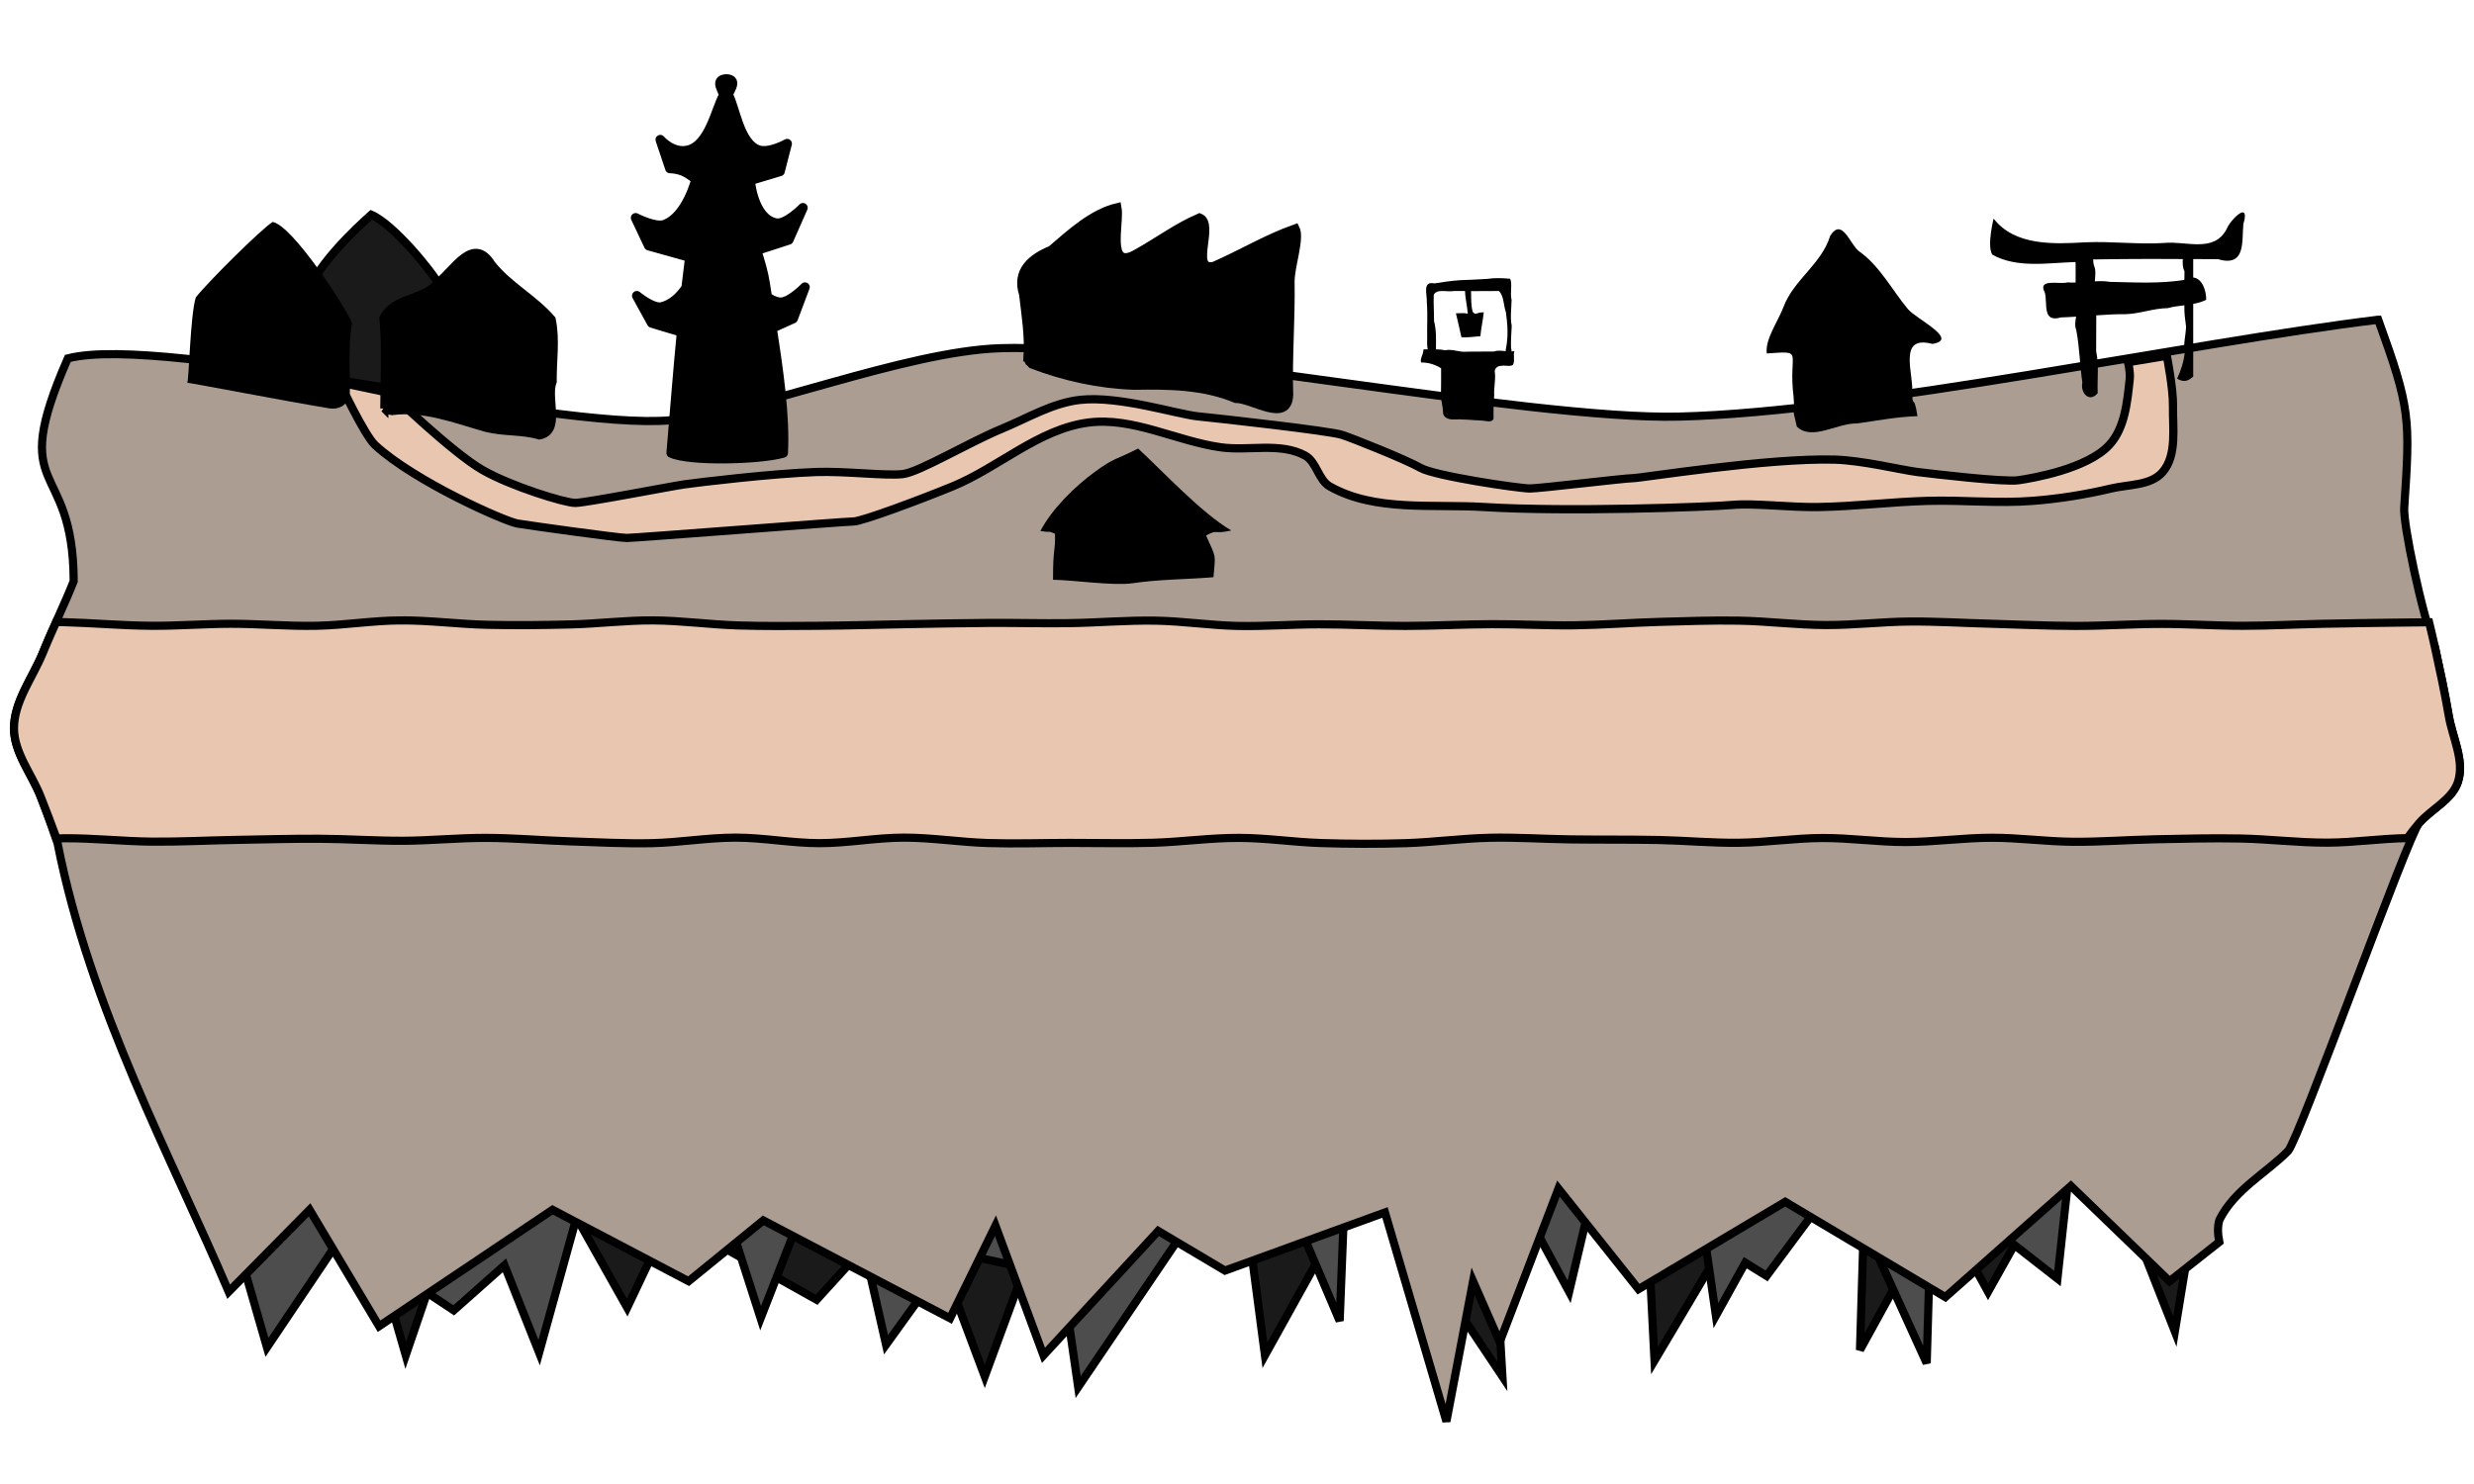 <?xml version="1.0" encoding="UTF-8" standalone="no"?>
<!-- Created with Inkscape (http://www.inkscape.org/) -->

<svg
   xmlns:dc="http://purl.org/dc/elements/1.1/"
   xmlns:cc="http://creativecommons.org/ns#"
   xmlns:rdf="http://www.w3.org/1999/02/22-rdf-syntax-ns#"
   xmlns:svg="http://www.w3.org/2000/svg"
   xmlns="http://www.w3.org/2000/svg"
   xmlns:sodipodi="http://sodipodi.sourceforge.net/DTD/sodipodi-0.dtd"
   xmlns:inkscape="http://www.inkscape.org/namespaces/inkscape"
   inkscape:export-ydpi="90"
   inkscape:export-xdpi="90"
   inkscape:export-filename="/home/micha/Programmieren/git/platformer/images/world/world1.png"
   sodipodi:docname="world1.svg"
   inkscape:version="0.48.2 r9819"
   version="1.1"
   id="svg2"
   height="360"
   width="600">
  <sodipodi:namedview
     id="base"
     pagecolor="#ffffff"
     bordercolor="#666666"
     borderopacity="1.0"
     inkscape:pageopacity="0.0"
     inkscape:pageshadow="2"
     inkscape:zoom="1.4142136"
     inkscape:cx="320.20512"
     inkscape:cy="199.71915"
     inkscape:document-units="px"
     inkscape:current-layer="layer1"
     showgrid="false"
     inkscape:showpageshadow="true"
     inkscape:window-width="1280"
     inkscape:window-height="750"
     inkscape:window-x="0"
     inkscape:window-y="25"
     inkscape:window-maximized="1"
     showguides="true"
     inkscape:guide-bbox="true">
    <inkscape:grid
       type="xygrid"
       id="grid2985"
       empspacing="5"
       visible="true"
       enabled="true"
       snapvisiblegridlinesonly="true"
       spacingx="5px"
       spacingy="5px"
       originx="0px"
       originy="0px" />
  </sodipodi:namedview>
  <defs
     id="defs4">
    <inkscape:path-effect
       fuse_tolerance="0"
       vertical_pattern="false"
       prop_units="false"
       tang_offset="0"
       normal_offset="0"
       spacing="0"
       scale_y_rel="false"
       prop_scale="0.4"
       copytype="single_stretched"
       pattern="m 4.5,552.3 0,10 10,-5 z"
       is_visible="true"
       id="path-effect8298"
       effect="skeletal" />
    <inkscape:path-effect
       fuse_tolerance="0"
       vertical_pattern="false"
       prop_units="false"
       tang_offset="0"
       normal_offset="0"
       spacing="0"
       scale_y_rel="false"
       prop_scale="0.4"
       copytype="single_stretched"
       pattern="m 9.875,552.487 0,10 10,-5 z"
       is_visible="true"
       id="path-effect8295"
       effect="skeletal" />
    <inkscape:path-effect
       fuse_tolerance="0"
       vertical_pattern="false"
       prop_units="false"
       tang_offset="0"
       normal_offset="0"
       spacing="0"
       scale_y_rel="false"
       prop_scale="0.4"
       copytype="single_stretched"
       pattern="m 18.062,552.737 0,10 10,-5 z"
       is_visible="true"
       id="path-effect8292"
       effect="skeletal" />
    <inkscape:path-effect
       fuse_tolerance="0"
       vertical_pattern="false"
       prop_units="false"
       tang_offset="0"
       normal_offset="0"
       spacing="0"
       scale_y_rel="false"
       prop_scale="0.4"
       copytype="single_stretched"
       pattern="m 14.125,552.612 0,10 10,-5 z"
       is_visible="true"
       id="path-effect8289"
       effect="skeletal" />
    <inkscape:path-effect
       fuse_tolerance="0"
       vertical_pattern="false"
       prop_units="false"
       tang_offset="0"
       normal_offset="0"
       spacing="0"
       scale_y_rel="false"
       prop_scale="0.4"
       copytype="single_stretched"
       pattern="m 21.875,552.675 0,10 10,-5 z"
       is_visible="true"
       id="path-effect8286"
       effect="skeletal" />
    <inkscape:path-effect
       fuse_tolerance="0"
       vertical_pattern="false"
       prop_units="false"
       tang_offset="0"
       normal_offset="0"
       spacing="0"
       scale_y_rel="false"
       prop_scale="0.4"
       copytype="single_stretched"
       pattern="m 26.625,552.3 0,10 10,-5 z"
       is_visible="true"
       id="path-effect8283"
       effect="skeletal" />
    <inkscape:path-effect
       fuse_tolerance="0"
       vertical_pattern="false"
       prop_units="false"
       tang_offset="0"
       normal_offset="0"
       spacing="0"
       scale_y_rel="false"
       prop_scale="0.4"
       copytype="single_stretched"
       pattern="m -0.188,552.425 0,10 10,-5 z"
       is_visible="true"
       id="path-effect8280"
       effect="skeletal" />
    <inkscape:path-effect
       fuse_tolerance="0"
       vertical_pattern="false"
       prop_units="false"
       tang_offset="0"
       normal_offset="0"
       spacing="0"
       scale_y_rel="false"
       prop_scale="0.4"
       copytype="single_stretched"
       pattern="m -4.937,552.425 0,10 10,-5 z"
       is_visible="true"
       id="path-effect8277"
       effect="skeletal" />
    <inkscape:path-effect
       fuse_tolerance="0"
       vertical_pattern="false"
       prop_units="false"
       tang_offset="0"
       normal_offset="0"
       spacing="0"
       scale_y_rel="false"
       prop_scale="0.4"
       copytype="single_stretched"
       pattern="m -7.562,552.362 0,10 10,-5 z"
       is_visible="true"
       id="path-effect8274"
       effect="skeletal" />
    <inkscape:path-effect
       effect="skeletal"
       id="path-effect8271"
       is_visible="true"
       pattern="m -7.562,552.362 0,10 10,-5 z"
       copytype="single_stretched"
       prop_scale="0.4"
       scale_y_rel="false"
       spacing="0"
       normal_offset="0"
       tang_offset="0"
       prop_units="false"
       vertical_pattern="false"
       fuse_tolerance="0" />
    <inkscape:path-effect
       effect="skeletal"
       id="path-effect4594"
       is_visible="true"
       pattern="m -7.562,552.362 0,10 10,-5 z"
       copytype="single_stretched"
       prop_scale="0.4"
       scale_y_rel="false"
       spacing="0"
       normal_offset="0"
       tang_offset="0"
       prop_units="false"
       vertical_pattern="false"
       fuse_tolerance="0" />
    <inkscape:path-effect
       effect="skeletal"
       id="path-effect4590"
       is_visible="true"
       pattern="m -4.937,552.425 0,10 10,-5 z"
       copytype="single_stretched"
       prop_scale="0.4"
       scale_y_rel="false"
       spacing="0"
       normal_offset="0"
       tang_offset="0"
       prop_units="false"
       vertical_pattern="false"
       fuse_tolerance="0" />
    <inkscape:path-effect
       effect="skeletal"
       id="path-effect4586"
       is_visible="true"
       pattern="m -0.188,552.425 0,10 10,-5 z"
       copytype="single_stretched"
       prop_scale="0.4"
       scale_y_rel="false"
       spacing="0"
       normal_offset="0"
       tang_offset="0"
       prop_units="false"
       vertical_pattern="false"
       fuse_tolerance="0" />
    <inkscape:path-effect
       effect="skeletal"
       id="path-effect4582"
       is_visible="true"
       pattern="m 26.625,552.3 0,10 10,-5 z"
       copytype="single_stretched"
       prop_scale="0.4"
       scale_y_rel="false"
       spacing="0"
       normal_offset="0"
       tang_offset="0"
       prop_units="false"
       vertical_pattern="false"
       fuse_tolerance="0" />
    <inkscape:path-effect
       effect="skeletal"
       id="path-effect4578"
       is_visible="true"
       pattern="m 21.875,552.675 0,10 10,-5 z"
       copytype="single_stretched"
       prop_scale="0.4"
       scale_y_rel="false"
       spacing="0"
       normal_offset="0"
       tang_offset="0"
       prop_units="false"
       vertical_pattern="false"
       fuse_tolerance="0" />
    <inkscape:path-effect
       effect="skeletal"
       id="path-effect4574"
       is_visible="true"
       pattern="m 14.125,552.612 0,10 10,-5 z"
       copytype="single_stretched"
       prop_scale="0.4"
       scale_y_rel="false"
       spacing="0"
       normal_offset="0"
       tang_offset="0"
       prop_units="false"
       vertical_pattern="false"
       fuse_tolerance="0" />
    <inkscape:path-effect
       effect="skeletal"
       id="path-effect4570"
       is_visible="true"
       pattern="m 18.062,552.737 0,10 10,-5 z"
       copytype="single_stretched"
       prop_scale="0.4"
       scale_y_rel="false"
       spacing="0"
       normal_offset="0"
       tang_offset="0"
       prop_units="false"
       vertical_pattern="false"
       fuse_tolerance="0" />
    <inkscape:path-effect
       effect="skeletal"
       id="path-effect4566"
       is_visible="true"
       pattern="m 9.875,552.487 0,10 10,-5 z"
       copytype="single_stretched"
       prop_scale="0.4"
       scale_y_rel="false"
       spacing="0"
       normal_offset="0"
       tang_offset="0"
       prop_units="false"
       vertical_pattern="false"
       fuse_tolerance="0" />
    <inkscape:path-effect
       effect="skeletal"
       id="path-effect4562"
       is_visible="true"
       pattern="m 4.5,552.3 0,10 10,-5 z"
       copytype="single_stretched"
       prop_scale="0.4"
       scale_y_rel="false"
       spacing="0"
       normal_offset="0"
       tang_offset="0"
       prop_units="false"
       vertical_pattern="false"
       fuse_tolerance="0" />
    <inkscape:path-effect
       fuse_tolerance="0"
       vertical_pattern="false"
       prop_units="false"
       tang_offset="0"
       normal_offset="0"
       spacing="0"
       scale_y_rel="false"
       prop_scale="1"
       copytype="single_stretched"
       pattern="M 0,0 0,10 10,5 z"
       is_visible="true"
       id="path-effect4546"
       effect="skeletal" />
    <inkscape:path-effect
       fuse_tolerance="0"
       vertical_pattern="false"
       prop_units="false"
       tang_offset="0"
       normal_offset="0"
       spacing="0"
       scale_y_rel="false"
       prop_scale="1"
       copytype="single_stretched"
       pattern="M 0,0 0,10 10,5 z"
       is_visible="true"
       id="path-effect4542"
       effect="skeletal" />
    <inkscape:path-effect
       fuse_tolerance="0"
       vertical_pattern="false"
       prop_units="false"
       tang_offset="0"
       normal_offset="0"
       spacing="0"
       scale_y_rel="false"
       prop_scale="1"
       copytype="single_stretched"
       pattern="M 0,0 0,10 10,5 z"
       is_visible="true"
       id="path-effect4538"
       effect="skeletal" />
    <inkscape:path-effect
       fuse_tolerance="0"
       vertical_pattern="false"
       prop_units="false"
       tang_offset="0"
       normal_offset="0"
       spacing="0"
       scale_y_rel="false"
       prop_scale="0.4"
       copytype="single_stretched"
       pattern="m -7.562,552.362 0,10 10,-5 z"
       is_visible="true"
       id="path-effect4534"
       effect="skeletal" />
    <inkscape:path-effect
       fuse_tolerance="0"
       vertical_pattern="false"
       prop_units="false"
       tang_offset="0"
       normal_offset="0"
       spacing="0"
       scale_y_rel="false"
       prop_scale="1"
       copytype="single_stretched"
       pattern="m 0,552.362 0,10 10,-5 z"
       is_visible="true"
       id="path-effect4220"
       effect="skeletal" />
    <inkscape:path-effect
       fuse_tolerance="0"
       vertical_pattern="false"
       prop_units="false"
       tang_offset="0"
       normal_offset="0"
       spacing="0"
       scale_y_rel="false"
       prop_scale="1"
       copytype="single_stretched"
       pattern="M 0,5 10,10 10,0 z"
       is_visible="true"
       id="path-effect6242"
       effect="skeletal" />
    <inkscape:path-effect
       fuse_tolerance="0"
       vertical_pattern="false"
       prop_units="false"
       tang_offset="0"
       normal_offset="0"
       spacing="0"
       scale_y_rel="false"
       prop_scale="1"
       copytype="single_stretched"
       pattern="M 0,5 10,10 10,0 z"
       is_visible="true"
       id="path-effect6238"
       effect="skeletal" />
    <inkscape:path-effect
       fuse_tolerance="0"
       vertical_pattern="false"
       prop_units="false"
       tang_offset="0"
       normal_offset="0"
       spacing="0"
       scale_y_rel="false"
       prop_scale="1"
       copytype="single_stretched"
       pattern="M 0,0 0,10 10,5 z"
       is_visible="true"
       id="path-effect6234"
       effect="skeletal" />
    <inkscape:path-effect
       fuse_tolerance="0"
       vertical_pattern="false"
       prop_units="false"
       tang_offset="0"
       normal_offset="0"
       spacing="0"
       scale_y_rel="false"
       prop_scale="1"
       copytype="single_stretched"
       pattern="M 0,0 0,10 10,5 z"
       is_visible="true"
       id="path-effect6230"
       effect="skeletal" />
    <inkscape:path-effect
       effect="skeletal"
       id="path-effect4562-4"
       is_visible="true"
       pattern="m 4.5,552.3 0,10 10,-5 z"
       copytype="single_stretched"
       prop_scale="0.4"
       scale_y_rel="false"
       spacing="0"
       normal_offset="0"
       tang_offset="0"
       prop_units="false"
       vertical_pattern="false"
       fuse_tolerance="0" />
    <inkscape:path-effect
       effect="skeletal"
       id="path-effect4566-8"
       is_visible="true"
       pattern="m 9.875,552.487 0,10 10,-5 z"
       copytype="single_stretched"
       prop_scale="0.4"
       scale_y_rel="false"
       spacing="0"
       normal_offset="0"
       tang_offset="0"
       prop_units="false"
       vertical_pattern="false"
       fuse_tolerance="0" />
    <inkscape:path-effect
       effect="skeletal"
       id="path-effect4570-7"
       is_visible="true"
       pattern="m 18.062,552.737 0,10 10,-5 z"
       copytype="single_stretched"
       prop_scale="0.4"
       scale_y_rel="false"
       spacing="0"
       normal_offset="0"
       tang_offset="0"
       prop_units="false"
       vertical_pattern="false"
       fuse_tolerance="0" />
    <inkscape:path-effect
       effect="skeletal"
       id="path-effect4574-0"
       is_visible="true"
       pattern="m 14.125,552.612 0,10 10,-5 z"
       copytype="single_stretched"
       prop_scale="0.4"
       scale_y_rel="false"
       spacing="0"
       normal_offset="0"
       tang_offset="0"
       prop_units="false"
       vertical_pattern="false"
       fuse_tolerance="0" />
    <inkscape:path-effect
       effect="skeletal"
       id="path-effect4578-2"
       is_visible="true"
       pattern="m 21.875,552.675 0,10 10,-5 z"
       copytype="single_stretched"
       prop_scale="0.4"
       scale_y_rel="false"
       spacing="0"
       normal_offset="0"
       tang_offset="0"
       prop_units="false"
       vertical_pattern="false"
       fuse_tolerance="0" />
    <inkscape:path-effect
       effect="skeletal"
       id="path-effect4582-5"
       is_visible="true"
       pattern="m 26.625,552.3 0,10 10,-5 z"
       copytype="single_stretched"
       prop_scale="0.4"
       scale_y_rel="false"
       spacing="0"
       normal_offset="0"
       tang_offset="0"
       prop_units="false"
       vertical_pattern="false"
       fuse_tolerance="0" />
    <inkscape:path-effect
       effect="skeletal"
       id="path-effect4586-5"
       is_visible="true"
       pattern="m -0.188,552.425 0,10 10,-5 z"
       copytype="single_stretched"
       prop_scale="0.4"
       scale_y_rel="false"
       spacing="0"
       normal_offset="0"
       tang_offset="0"
       prop_units="false"
       vertical_pattern="false"
       fuse_tolerance="0" />
    <inkscape:path-effect
       effect="skeletal"
       id="path-effect4590-6"
       is_visible="true"
       pattern="m -4.937,552.425 0,10 10,-5 z"
       copytype="single_stretched"
       prop_scale="0.4"
       scale_y_rel="false"
       spacing="0"
       normal_offset="0"
       tang_offset="0"
       prop_units="false"
       vertical_pattern="false"
       fuse_tolerance="0" />
    <inkscape:path-effect
       effect="skeletal"
       id="path-effect4594-6"
       is_visible="true"
       pattern="m -7.562,552.362 0,10 10,-5 z"
       copytype="single_stretched"
       prop_scale="0.4"
       scale_y_rel="false"
       spacing="0"
       normal_offset="0"
       tang_offset="0"
       prop_units="false"
       vertical_pattern="false"
       fuse_tolerance="0" />
    <inkscape:path-effect
       fuse_tolerance="0"
       vertical_pattern="false"
       prop_units="false"
       tang_offset="0"
       normal_offset="0"
       spacing="0"
       scale_y_rel="false"
       prop_scale="0.4"
       copytype="single_stretched"
       pattern="m -7.562,552.362 0,10 10,-5 z"
       is_visible="true"
       id="path-effect4534-2"
       effect="skeletal" />
    <inkscape:path-effect
       fuse_tolerance="0"
       vertical_pattern="false"
       prop_units="false"
       tang_offset="0"
       normal_offset="0"
       spacing="0"
       scale_y_rel="false"
       prop_scale="0.4"
       copytype="single_stretched"
       pattern="m 4.5,552.3 0,10 10,-5 z"
       is_visible="true"
       id="path-effect8298-7"
       effect="skeletal" />
    <inkscape:path-effect
       fuse_tolerance="0"
       vertical_pattern="false"
       prop_units="false"
       tang_offset="0"
       normal_offset="0"
       spacing="0"
       scale_y_rel="false"
       prop_scale="0.4"
       copytype="single_stretched"
       pattern="m 9.875,552.487 0,10 10,-5 z"
       is_visible="true"
       id="path-effect8295-2"
       effect="skeletal" />
    <inkscape:path-effect
       fuse_tolerance="0"
       vertical_pattern="false"
       prop_units="false"
       tang_offset="0"
       normal_offset="0"
       spacing="0"
       scale_y_rel="false"
       prop_scale="0.4"
       copytype="single_stretched"
       pattern="m 18.062,552.737 0,10 10,-5 z"
       is_visible="true"
       id="path-effect8292-1"
       effect="skeletal" />
    <inkscape:path-effect
       fuse_tolerance="0"
       vertical_pattern="false"
       prop_units="false"
       tang_offset="0"
       normal_offset="0"
       spacing="0"
       scale_y_rel="false"
       prop_scale="0.4"
       copytype="single_stretched"
       pattern="m 14.125,552.612 0,10 10,-5 z"
       is_visible="true"
       id="path-effect8289-8"
       effect="skeletal" />
    <inkscape:path-effect
       fuse_tolerance="0"
       vertical_pattern="false"
       prop_units="false"
       tang_offset="0"
       normal_offset="0"
       spacing="0"
       scale_y_rel="false"
       prop_scale="0.4"
       copytype="single_stretched"
       pattern="m 21.875,552.675 0,10 10,-5 z"
       is_visible="true"
       id="path-effect8286-7"
       effect="skeletal" />
    <inkscape:path-effect
       fuse_tolerance="0"
       vertical_pattern="false"
       prop_units="false"
       tang_offset="0"
       normal_offset="0"
       spacing="0"
       scale_y_rel="false"
       prop_scale="0.4"
       copytype="single_stretched"
       pattern="m 26.625,552.3 0,10 10,-5 z"
       is_visible="true"
       id="path-effect8283-9"
       effect="skeletal" />
    <inkscape:path-effect
       fuse_tolerance="0"
       vertical_pattern="false"
       prop_units="false"
       tang_offset="0"
       normal_offset="0"
       spacing="0"
       scale_y_rel="false"
       prop_scale="0.4"
       copytype="single_stretched"
       pattern="m -0.188,552.425 0,10 10,-5 z"
       is_visible="true"
       id="path-effect8280-8"
       effect="skeletal" />
    <inkscape:path-effect
       fuse_tolerance="0"
       vertical_pattern="false"
       prop_units="false"
       tang_offset="0"
       normal_offset="0"
       spacing="0"
       scale_y_rel="false"
       prop_scale="0.4"
       copytype="single_stretched"
       pattern="m -4.937,552.425 0,10 10,-5 z"
       is_visible="true"
       id="path-effect8277-1"
       effect="skeletal" />
    <inkscape:path-effect
       fuse_tolerance="0"
       vertical_pattern="false"
       prop_units="false"
       tang_offset="0"
       normal_offset="0"
       spacing="0"
       scale_y_rel="false"
       prop_scale="0.4"
       copytype="single_stretched"
       pattern="m -7.562,552.362 0,10 10,-5 z"
       is_visible="true"
       id="path-effect8274-8"
       effect="skeletal" />
    <inkscape:path-effect
       effect="skeletal"
       id="path-effect8271-0"
       is_visible="true"
       pattern="m -7.562,552.362 0,10 10,-5 z"
       copytype="single_stretched"
       prop_scale="0.4"
       scale_y_rel="false"
       spacing="0"
       normal_offset="0"
       tang_offset="0"
       prop_units="false"
       vertical_pattern="false"
       fuse_tolerance="0" />
  </defs>
  <g
     inkscape:label="Ebene 1"
     inkscape:groupmode="layer"
     id="layer1"
     transform="translate(0,-692.362)">
    <path
       inkscape:connector-curvature="0"
       id="path6533"
       d="m 106.679,761.763 c -1.786,-3.453 -11.264,-14.998 -16.63,-17.303 -2.918,2.615 -14.714,13.15 -16.747,22.195 -1.532,7.023 -1.16,30.541 -0.598,30.958 0.678,0.176 34.494,-6.853 33.999,-6.614 -2.052,0.989 1.293,-0.693 1.38,-2.537 0.315,-6.686 -0.503,-23.253 -1.405,-26.699 z"
       style="fill:#1a1a1a;fill-opacity:1;stroke:#000000;stroke-width:2;stroke-miterlimit:4;stroke-opacity:1;stroke-dasharray:none"
       sodipodi:nodetypes="ccccssc" />
    <path
       inkscape:connector-curvature="0"
       id="path6499"
       d="m 89.337,989.692 9.06,31.446 14.237,-41.714 23.944,2.567 15.531,27.595 10.354,-21.82 35.593,19.894 23.944,-26.312 16.826,44.923 17.473,-47.49 44.653,-1.925 5.824,44.281 24.591,-44.281 33.004,49.415 -3.236,-55.832 37.534,1.284 2.589,50.698 27.827,-46.848 23.297,1.925 -1.294,42.356 19.414,-35.296 11.649,21.178 19.414,-34.655 9.707,3.209 16.178,41.072 25.492,-155.856 -494.851,33.941 z"
       style="fill:#1a1a1a;fill-opacity:1;stroke:#000000;stroke-width:1.977;stroke-linecap:butt;stroke-linejoin:miter;stroke-miterlimit:4;stroke-opacity:1;stroke-dasharray:none"
       sodipodi:nodetypes="cccccccccccccccccccccccccccc" />
    <path
       sodipodi:nodetypes="ccccccccccccccccccccccccccccccccc"
       inkscape:connector-curvature="0"
       id="path6497"
       d="m 55.686,987.767 9.06,31.446 18.12,-26.954 27.18,17.969 12.296,-10.91 8.413,21.178 11.001,-39.789 33.651,3.209 9.06,28.237 11.001,-28.237 12.296,3.209 7.119,31.446 16.178,-22.461 26.533,5.776 3.883,26.954 27.827,-41.072 25.238,0.642 10.354,24.387 1.294,-32.729 40.123,-0.642 14.237,26.312 7.119,-30.162 23.944,4.492 4.53,31.446 7.119,-12.835 5.177,3.209 18.12,-24.387 20.708,45.564 1.294,-44.281 30.416,23.745 14.035,-129.586 -472.747,19.092 z"
       style="fill:#4d4d4d;stroke:#000000;stroke-width:1.977;stroke-linecap:butt;stroke-linejoin:miter;stroke-miterlimit:4;stroke-opacity:1;stroke-dasharray:none" />
    <path
       id="path4144"
       d="m 576.772,769.925 c -45.891,5.559 -124.303,22.392 -169.536,23.5 -36.72,0.899 -129.93,-17.799 -164.683,-16.594 -23.469,0.814 -59.009,15.558 -79.789,17.469 -28.849,2.653 -122.467,-21.168 -146.312,-15 -14.862,34.001 1.332,23.685 1.418,54.062 -2.322,5.845 -5.118,11.478 -7.468,17.312 -2.385,5.92 -7.028,11.879 -6.996,18.438 0.028,5.869 4.315,11.048 6.429,16.406 0.531,1.346 1.743,4.529 4.127,11.404 7.874,40.042 27.694,76.371 41.506,108.799 l 19.619,-19.882 16.845,28.248 42.07,-28.248 33.004,17.329 18.104,-14.748 45.302,23.739 11.011,-22.462 11.64,31.453 27.828,-30.177 16.187,9.615 38.81,-14.096 14.9,50.682 6.464,-34.006 6.464,14.748 14.243,-37.211 19.419,24.391 35.578,-21.186 38.838,23.115 30.43,-26.972 23.938,23.115 12.069,-9.53 c -0.353,-1.818 -0.504,-3.635 0.029,-5.36 3.65,-7.339 11.523,-11.465 16.645,-16.705 2.604,-2.713 29.052,-76.392 31.761,-79.524 3.011,-3.48 8.061,-5.69 9.454,-10.062 1.631,-5.123 -1.335,-10.672 -2.237,-15.969 -0.949,-5.57 -2.135,-11.104 -3.34,-16.625 -3.237,-8.281 -7.736,-29.865 -7.468,-33.844 1.471,-21.834 1.503,-24.043 -6.302,-45.625 z"
       style="fill:#ac9d93;fill-opacity:1;stroke:#000000;stroke-width:1.977;stroke-linecap:butt;stroke-linejoin:miter;stroke-miterlimit:4;stroke-opacity:1;stroke-dasharray:none"
       inkscape:connector-curvature="0"
       sodipodi:nodetypes="csssccssscccccccccccccccccccccccccssscscc" />
    <path
       id="path6322"
       d="m 97.129,842.859 c -6.821,0.043 -13.6,1.172 -20.42,1.311 -6.899,0.141 -13.796,-0.495 -20.697,-0.488 -6.461,0.006 -12.914,0.54 -19.374,0.488 -7.071,-0.057 -14.12,-0.683 -21.189,-0.884 -0.604,-0.017 -1.211,-0.014 -1.814,-0.03 -1.101,2.468 -2.22,4.936 -3.229,7.441 -2.385,5.92 -7.043,11.831 -7.012,18.39 0.028,5.869 4.314,11.08 6.427,16.438 1.342,3.401 2.652,6.813 3.906,10.247 0.632,-0.016 1.274,-0.057 1.907,-0.061 7.131,-0.042 14.242,0.765 21.373,0.823 6.787,0.056 13.573,-0.312 20.358,-0.427 6.729,-0.114 13.444,-0.311 20.174,-0.274 6.805,0.037 13.615,0.528 20.42,0.488 6.646,-0.039 13.282,-0.722 19.928,-0.701 6.882,0.021 13.756,0.635 20.635,0.854 6.533,0.208 13.055,0.573 19.59,0.427 6.763,-0.152 13.501,-1.341 20.266,-1.342 6.813,-9.8e-4 13.577,1.339 20.389,1.342 6.837,0.003 13.614,-1.337 20.451,-1.342 6.8,-0.005 13.562,1.098 20.358,1.311 6.59,0.207 13.181,-0.021 19.774,-0.03 6.746,-0.01 13.523,0.166 20.266,-0.03 6.998,-0.204 13.942,-1.213 20.943,-1.189 6.606,0.022 13.171,1.037 19.774,1.25 6.858,0.222 13.746,0.248 20.604,0.03 6.822,-0.217 13.596,-1.16 20.42,-1.311 6.477,-0.144 12.958,0.306 19.436,0.396 7.206,0.101 14.414,8.6e-4 21.619,0.152 6.416,0.135 12.834,0.745 19.251,0.671 6.787,-0.078 13.54,-1.13 20.328,-1.159 6.698,-0.028 13.383,0.974 20.082,0.976 7.047,0.002 14.05,-1.042 21.096,-1.037 6.49,0.004 12.946,0.912 19.436,0.976 6.759,0.066 13.539,-0.477 20.297,-0.61 6.806,-0.134 13.614,-0.316 20.42,-0.183 7.074,0.138 14.113,1.038 21.189,1.006 6.447,-0.028 12.866,-1.012 19.313,-1.098 0.921,-1.236 1.853,-2.465 2.86,-3.629 3.011,-3.48 8.049,-5.692 9.441,-10.064 1.631,-5.123 -1.343,-10.683 -2.245,-15.98 -0.949,-5.57 -2.147,-11.099 -3.352,-16.621 -0.444,-2.033 -0.928,-4.045 -1.415,-6.069 -1.793,0.018 -3.589,0.041 -5.382,0.061 -6.768,0.075 -13.53,0.167 -20.297,0.305 -6.459,0.131 -12.914,0.478 -19.374,0.488 -6.63,0.01 -13.237,-0.458 -19.866,-0.457 -6.925,5e-5 -13.864,0.498 -20.789,0.488 -7.057,-0.01 -14.103,-0.364 -21.158,-0.549 -6.353,-0.167 -12.712,-0.567 -19.067,-0.518 -6.79,0.052 -13.568,0.881 -20.358,0.854 -7.053,-0.029 -14.076,-0.942 -21.127,-1.067 -6.452,-0.115 -12.893,0.127 -19.344,0.305 -6.82,0.188 -13.628,0.732 -20.451,0.823 -6.703,0.09 -13.409,-0.299 -20.112,-0.274 -7.011,0.026 -14.024,0.42 -21.035,0.427 -6.948,0.007 -13.872,-0.397 -20.82,-0.396 -6.614,5.4e-4 -13.254,0.545 -19.866,0.396 -6.619,-0.149 -13.185,-1.166 -19.805,-1.281 -7.1,-0.124 -14.181,0.521 -21.281,0.61 -6.307,0.079 -12.636,-0.094 -18.944,-0.061 -6.779,0.035 -13.55,0.19 -20.328,0.305 -7.062,0.12 -14.125,0.346 -21.189,0.396 -6.546,0.047 -13.078,0.116 -19.62,-0.091 -6.856,-0.218 -13.683,-1.185 -20.543,-1.22 -6.624,-0.034 -13.244,0.8 -19.866,0.976 -6.783,0.18 -13.575,0.247 -20.358,0.091 -7.008,-0.161 -13.994,-1.112 -21.004,-1.067 z"
       style="fill:#e9c6af;fill-opacity:1;stroke:#000000;stroke-width:1.977;stroke-linecap:butt;stroke-linejoin:miter;stroke-miterlimit:4;stroke-opacity:1;stroke-dasharray:none"
       inkscape:connector-curvature="0" />
    <path
       style="fill:#000000;fill-opacity:1;stroke:#000000;stroke-width:2.327;stroke-linecap:butt;stroke-linejoin:round;stroke-miterlimit:4;stroke-opacity:1;stroke-dasharray:none"
       d="m 176.188,711.519 c -3.315,0.133 -0.325,3.379 -0.719,4.062 -1.834,3.182 -3.416,12.106 -8.715,13.261 -3.733,0.813 -6.618,-2.597 -6.618,-2.597 l 2.339,6.98 c 4.073,0.135 5.478,2.376 6.37,2.512 0,0 -2.217,9.143 -7.688,11.125 -2.26,0.819 -7,-1.656 -7,-1.656 l 3.188,6.75 9.969,2.781 c -0.325,2.614 -0.637,5.105 -0.906,7.469 -1.444,2.093 -3.386,4.018 -5.938,4.625 -2.143,0.51 -6.031,-2.719 -6.031,-2.719 l 3.625,6.594 7.25,2.188 c -0.94,9.665 -1.593,18.327 -2.531,29.344 4.32,2.046 21.541,1.629 27.156,0 0.47,-8.9 -1.118,-20.076 -2.719,-30.281 l 5.125,-2.312 2.875,-7.625 c 0,0 -3.886,4.055 -6.281,3.656 -1.077,-0.179 -2.038,-0.643 -2.875,-1.281 -0.163,-1.044 -0.352,-2.192 -0.5,-3.188 -0.402,-2.703 -1.227,-5.418 -2.094,-8.125 l 7.812,-2.531 3.438,-7.781 c 0,0 -4.097,4.217 -6.562,3.719 -5.525,-1.116 -6.25,-10.375 -6.25,-10.375 l 7.256,-2.178 1.732,-6.72 c 0,0 -4.334,2.45 -6.981,1.542 -4.588,-1.574 -5.655,-10.343 -7.256,-13.238 -0.359,-0.648 2.713,-3.823 -0.469,-4 z"
       id="path6459"
       inkscape:connector-curvature="0"
       sodipodi:nodetypes="csscccsccccsccccccccscscccscccssc" />
    <path
       inkscape:connector-curvature="0"
       id="path6461"
       d="m 249.186,779.249 c 0.398,-5.232 -0.452,-10.375 -1.052,-15.498 -1.844,-5.748 2.176,-8.908 6.792,-10.788 4.77,-4.095 10.009,-8.932 16.073,-10.357 0.752,3.777 -2.733,15.502 4.584,11.241 5.147,-2.839 9.922,-6.449 15.336,-8.744 3.93,1.545 -2.356,12.989 3.423,11.771 6.682,-2.911 12.96,-6.739 19.842,-9.139 1.254,2.474 -1.177,8.93 -1.203,12.918 0.16,9.185 -0.625,18.327 -0.335,27.52 -0.327,7.153 -8.904,0.907 -12.946,0.954 -7.803,-3.262 -16.302,-3.344 -24.617,-3.198 -8.504,-0.269 -16.918,-2.133 -24.818,-5.138 l -0.682,-0.655 -0.395,-0.887 -5e-5,-5e-5 z"
       style="fill:#000000;fill-opacity:1;stroke:#000000;stroke-width:1.977;stroke-linecap:butt;stroke-linejoin:miter;stroke-miterlimit:4;stroke-opacity:1;stroke-dasharray:none" />
    <path
       inkscape:connector-curvature="0"
       id="path6463"
       d="m 465.023,793.32 c -0.914,-6.266 -1.288,-0.79 -1.268,-7.186 -0.313,-5.022 -2.741,-12.353 4.909,-10.345 6.638,-1.066 -3.919,-5.993 -5.991,-8.489 -3.897,-4.696 -6.732,-10.361 -11.782,-13.963 -2.214,-1.579 -4.125,-8.434 -7.044,-3.734 -2.035,6.753 -8.823,10.655 -11.257,17.095 -1.424,3.768 -4.571,7.987 -4.101,11.409 9.349,-0.641 5.11,-0.667 6.498,10.571 0.474,6.263 -0.637,1.03 0.775,7.152 3.651,3.584 9.835,-0.869 14.58,-0.743 4.866,-0.673 9.725,-1.627 14.681,-1.766 z"
       style="fill:#000000;fill-opacity:1;stroke:none"
       sodipodi:nodetypes="cccsscsccccc" />
    <path
       id="path6465"
       d="m 543.811,743.894 c -1.059,0.133 -3.164,2.476 -3.813,4.031 -3.051,5.888 -9.929,2.824 -15.094,3.375 -6.409,0.405 -12.796,-0.444 -19.191,-0.156 -7.597,0.44 -17.065,0.897 -22.216,-5.75 0.028,-0.117 -1.699,6.614 -0.315,8.75 6.073,3.362 13.468,1.971 20.168,1.781 0.012,0.189 0.021,0.375 0.032,0.562 -0.008,1.47 -0.003,2.936 0,4.406 -0.653,0.013 -1.301,0.04 -1.954,-0.031 -1.796,0.581 -7.402,-1.112 -5.515,2.469 0.726,2.542 -0.729,7.405 3.876,6.031 1.241,-0.034 2.481,-0.109 3.718,-0.188 -0.199,1.093 -0.39,2.174 0.032,3.25 0.804,4.216 0.871,8.544 1.481,12.781 -0.553,2.43 1.699,4.984 3.718,2.531 -0.156,-3.383 0.362,-6.843 -0.378,-10.156 0.032,-2.909 0.037,-5.806 0.032,-8.719 2.327,-0.157 4.66,-0.312 6.996,-0.281 3.525,-0.073 6.802,-1.435 10.336,-1.469 1.295,-0.377 2.679,-0.52 4.034,-0.688 -0.066,1.754 0.18,3.449 0.41,5.188 -0.076,2.147 -0.713,4.259 -0.347,6.438 -0.215,2.088 -0.928,4.231 -1.828,6.156 1.517,0.914 2.599,0.702 3.908,-0.5 0.015,-5.873 0.002,-11.752 0,-17.625 1.09,-0.202 2.155,-0.487 3.151,-1 0.022,-2.356 -1.037,-5.201 -3.151,-5.406 -3.5e-4,-1.489 -3.4e-4,-2.98 0,-4.469 1.997,0.009 3.996,0.023 5.987,0.031 6.817,1.979 5.779,-4.241 6.176,-8.562 0.653,-2.151 0.383,-2.861 -0.252,-2.781 z m -22.248,11.281 c 2.611,-4.2e-4 5.206,0.021 7.815,0.031 -0.055,1.037 -0.068,2.037 0.41,2.969 -0.011,0.685 -0.029,1.377 -0.032,2.062 -0.021,0.013 -0.042,0.018 -0.063,0.031 -5.953,0.962 -12.051,0.586 -18.025,0.469 -1.199,-0.214 -2.417,-0.195 -3.624,-0.125 0.077,-1.301 0.343,-2.624 -0.221,-3.875 -0.117,-0.354 -0.169,-0.885 -0.189,-1.438 4.623,-0.071 9.285,-0.124 13.928,-0.125 z"
       style="fill:#000000;fill-opacity:1;stroke:none"
       inkscape:connector-curvature="0" />
    <path
       style="fill:#e9c6af;fill-opacity:1;stroke:#000000;stroke-opacity:1;stroke-width:2;stroke-miterlimit:4;stroke-dasharray:none"
       d="m 94.75,95.375 c 0,0 14.869,14.38 22.25,18.625 6.9,3.969 20,8 22.5,8 2.5,0 23,-4 26.5,-4.5 3.5,-0.5 21.293,-2.627 32,-3 6.998,-0.244 17,1 21,0.5 4,-0.5 15.865,-7.643 24,-11 6.239,-2.575 12.289,-6.281 19,-7 9.538,-1.022 23.5,3.5 28.5,4 5,0.5 32,3.5 35,4.5 3,1 15.5,6 19,8 3.5,2 24,5 26.5,5 2.5,0 23,-2.5 25,-2.5 2,0 32.605,-4.97 49,-4.5 6.738,0.193 16,2.5 20,3 4,0.5 21,2.5 24.5,2 3.5,-0.5 16.627,-2.761 22,-8.5 3.819,-4.079 4.408,-10.444 5,-16 0.195,-1.831 -0.412,-4.13 -0.412,-4.13 L 525.5,86.309 c 0,0 1.575,7.995 1.5,12.191 -0.096,5.397 1.011,11.899 -2.5,16 -2.845,3.323 -8.244,2.989 -12.5,4 -6.238,1.481 -12.608,2.498 -19,3 -8.474,0.665 -17.003,-0.24 -25.5,0 -8.844,0.25 -17.654,1.355 -26.5,1.5 -7.001,0.115 -15.5,-1 -21,-0.5 -5.5,0.5 -40.038,1.741 -60,0.5 -12.586,-0.783 -26.521,1.204 -37.5,-5 -2.787,-1.575 -3.185,-5.974 -6,-7.5 -6.036,-3.271 -13.703,-1.033 -20.5,-2 -10.744,-1.528 -21.235,-7.373 -32,-6 -12.055,1.538 -21.758,10.882 -33,15.5 -7.85,3.225 -22,8.5 -24,8.5 -2,0 -53,4 -55,4 -2,0 -23.5,-3 -26.5,-3.5 -3,-0.5 -24.832,-10.118 -34.5,-19 -2.655,-2.439 -8.625,-15.25 -8.625,-15.25 z"
       id="path5479"
       inkscape:connector-curvature="0"
       transform="translate(0,692.362)"
       sodipodi:nodetypes="csssssssssssssssssccssssssssssssssssscc" />
    <path
       inkscape:connector-curvature="0"
       id="path6451"
       d="m 93.208,791.447 c 0.035,-7.287 0.451,-14.677 -0.203,-21.883 2.348,-5.171 9.917,-4.301 13.336,-8.804 3.849,-2.979 8.439,-11.367 12.855,-4.279 4.098,5.208 10.272,8.315 14.592,13.354 1.05,4.957 0.177,10.086 0.241,15.102 -1.608,3.979 2.262,12.025 -3.214,13.05 -4.296,-1.252 -8.709,-0.736 -13.024,-1.859 -7.396,-2.108 -14.899,-5.068 -22.737,-4.053 l -0.935,-0.207 -0.912,-0.422 0,0 z"
       style="fill:#000000;fill-opacity:1;stroke:#000000;stroke-width:1.977;stroke-linecap:butt;stroke-linejoin:miter;stroke-miterlimit:4;stroke-opacity:1;stroke-dasharray:none" />
    <path
       inkscape:connector-curvature="0"
       id="path6531"
       d="m 85.397,770.803 c -1.008,-3.019 -14.345,-23.737 -19.27,-24.599 -2.678,1.627 -15.72,14.582 -18.643,18.298 -1.35,4.361 -1.659,20.133 -2.061,20.706 0.57,-0.009 24.72,4.626 34.442,6.215 2.219,0.363 4.202,-0.696 4.825,-2.729 0.581,-1.895 -0.56,-11.44 0.707,-17.89 z"
       style="fill:#000000;fill-opacity:1;stroke:none"
       sodipodi:nodetypes="ccccssc" />
    <path
       style="fill:#000000;fill-opacity:1;stroke:none"
       d="m 255.86,821.844 c -1.874,-0.819 -0.635,-0.189 -3.542,-0.676 2.87,-5.444 8.407,-10.852 13.258,-14.382 4.82,-3.508 4.783,-2.744 10.444,-5.618 6.269,5.783 15.213,15.518 22.595,19.883 -4.534,1.027 -3.107,-0.434 -6.119,1.22 2.525,5.655 2.302,4.19 1.803,10.11 -6.296,0.537 -13.26,0.506 -19.702,1.477 -4.406,0.665 -14.389,-0.791 -19.209,-0.853 -0.035,-8.093 0.61,-6.662 0.472,-11.161 z"
       id="path5989"
       inkscape:connector-curvature="0"
       sodipodi:nodetypes="ccsccccscc" />
    <path
       style="fill:#000000;stroke:none;stroke-width:2;stroke-linecap:butt;stroke-linejoin:miter;stroke-opacity:1;stroke-miterlimit:4;stroke-dasharray:none;fill-opacity:1"
       d="M 363.438 67.469 C 362.516 67.462 361.584 67.52 360.656 67.656 C 358.453 67.771 356.288 67.916 354.094 67.969 C 351.998 68.122 349.918 68.408 347.844 68.75 C 344.835 68.109 346.18 71.617 346.031 73.344 C 346.28 76.248 346.057 79.23 346.125 82.156 C 346.089 82.71 346.069 83.839 346.25 84.75 C 345.916 84.753 345.583 84.762 345.25 84.75 L 345.219 84.906 L 345.188 85.062 C 345.157 86.024 344.32 87.106 344.656 87.938 C 346.357 87.914 348.073 88.412 349.5 89.344 C 349.488 91.446 349.522 93.555 349.469 95.656 C 349.43 97.153 349.952 98.611 349.969 100.094 C 350.013 101.3 351.314 101.777 352.344 101.75 C 354.721 101.634 357.097 101.939 359.469 102.031 C 360.353 102.067 361.758 102.65 362.219 101.594 C 362.193 99.705 362.191 97.792 362.375 95.906 C 362.278 94.099 362.72 92.307 362.562 90.5 C 362.271 89.536 363.133 88.717 364.062 88.75 C 365.004 88.538 366.078 89.015 366.906 88.531 C 367.49 87.52 366.916 86.259 367.281 85.188 C 367.041 85.228 366.804 85.244 366.562 85.25 C 366.612 85.052 366.594 84.808 366.469 84.5 C 366.36 82.658 366.572 80.844 366.625 79.031 C 366.216 76.939 366.56 74.85 366.594 72.75 C 366.156 71.154 366.87 68.773 366.219 67.625 C 365.292 67.529 364.359 67.476 363.438 67.469 z M 349.906 70.594 C 350.821 70.601 351.834 70.746 352.625 70.594 C 353.518 70.6 354.419 70.588 355.312 70.594 C 355.296 72.04 355.863 74.399 355.969 76.094 C 355.214 75.943 354.816 75.936 353.094 76 C 353.474 77.521 354.169 80.644 354.438 81.844 C 355.62 81.897 357.239 81.719 359.031 81.562 C 359.124 79.983 359.701 77.424 359.844 75.781 C 357.985 75.685 358.059 76.634 357.188 75.688 C 356.715 74.175 356.817 72.323 356.75 70.625 C 359.015 70.635 361.268 70.627 363.531 70.594 C 364.778 71.877 364.605 74.062 365.219 75.75 C 365.634 78.676 365.826 81.694 365.219 84.594 C 365.155 84.833 365.153 85.021 365.188 85.188 C 364.19 85.088 363.191 84.957 362.219 85.281 C 360.059 85.308 357.909 85.267 355.75 85.312 C 353.979 85.532 352.267 84.586 350.5 84.969 C 349.76 84.815 349 84.758 348.25 84.75 C 348.258 82.442 348.387 80.127 347.781 77.875 C 347.804 75.754 347.623 73.616 347.719 71.5 C 348.148 70.711 348.991 70.586 349.906 70.594 z "
       transform="translate(0,692.362)"
       id="path5995" />
  </g>
</svg>
